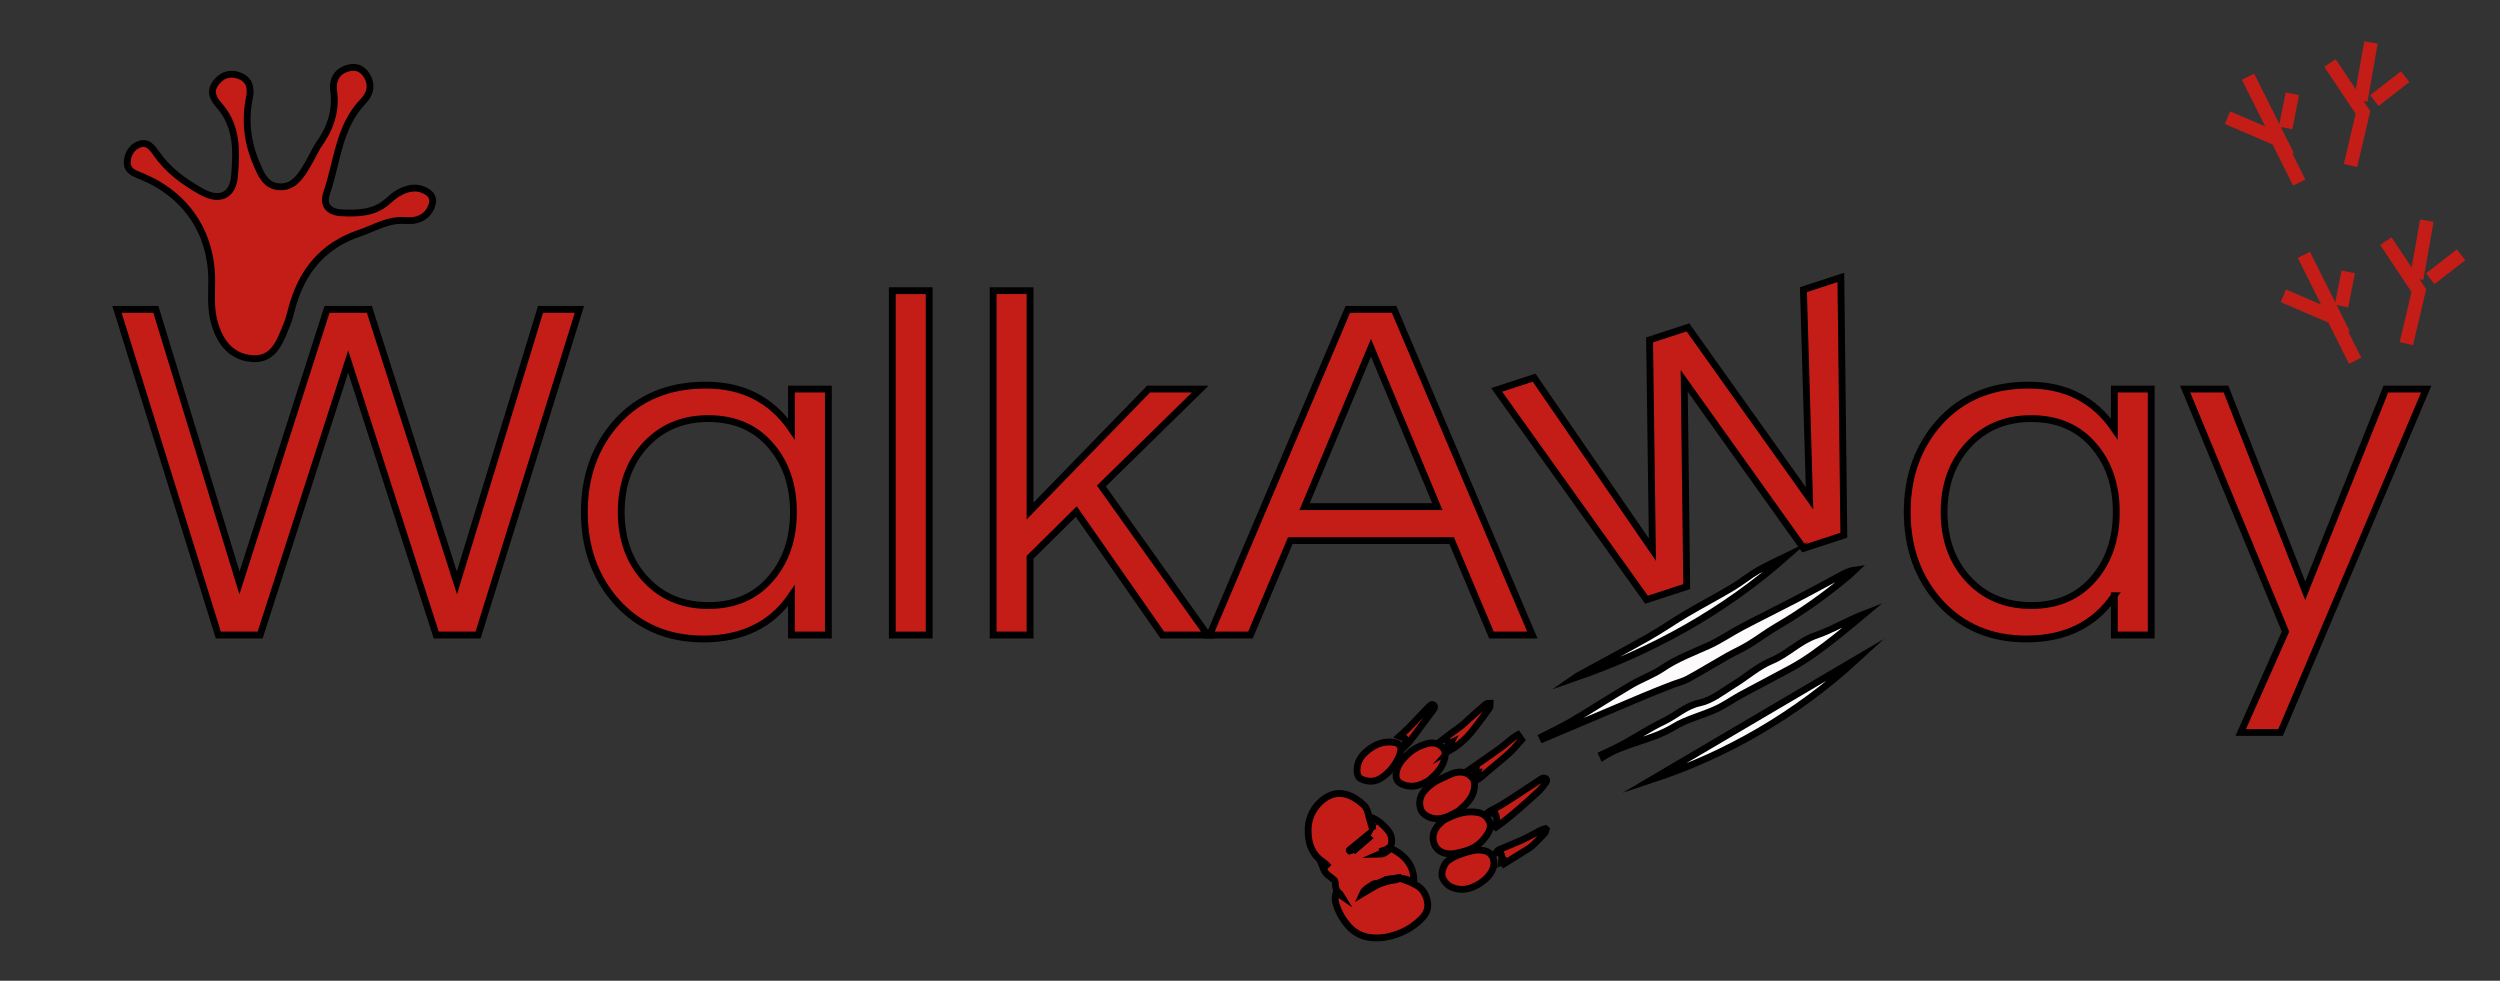<?xml version="1.0" encoding="utf-8"?>
<!-- Generator: Adobe Illustrator 16.0.0, SVG Export Plug-In . SVG Version: 6.00 Build 0)  -->
<!DOCTYPE svg PUBLIC "-//W3C//DTD SVG 1.1//EN" "http://www.w3.org/Graphics/SVG/1.1/DTD/svg11.dtd">
<svg version="1.1" id="Calque_1" xmlns="http://www.w3.org/2000/svg" xmlns:xlink="http://www.w3.org/1999/xlink" x="0px" y="0px"
	 width="365.882px" height="143.531px" viewBox="0 0 365.882 143.531" enable-background="new 0 0 365.882 143.531"
	 xml:space="preserve">
<rect x="0" y="0" width="365.882" height="143.531" fill="#333333" stroke="none"/>
<path fill="#C41D17" stroke="#000000" stroke-miterlimit="10" d="M38.071,92.941h-6.12L17.119,45.277h5.688l12.24,40.032
	l12.816-40.032h6.192l12.816,40.032l12.24-40.032h5.688L69.967,92.941h-6.12L50.958,52.909L38.071,92.941z"/>
<path fill="#C41D17" stroke="#000000" stroke-miterlimit="10" d="M115.831,87.181c-2.88,4.225-7.176,6.336-12.888,6.336
	c-5.184,0-9.408-1.801-12.672-5.4c-3.168-3.551-4.752-7.943-4.752-13.176c0-5.231,1.584-9.623,4.752-13.176
	c3.264-3.6,7.607-5.4,13.032-5.4c5.424,0,9.6,2.137,12.528,6.408v-5.832h5.4v36h-5.4V87.181z M103.663,88.621
	c3.888,0,6.959-1.343,9.216-4.031c2.16-2.543,3.24-5.76,3.24-9.648c0-3.888-1.08-7.103-3.24-9.648
	c-2.257-2.688-5.328-4.032-9.216-4.032c-3.84,0-6.96,1.345-9.36,4.032c-2.257,2.545-3.384,5.76-3.384,9.648
	c0,3.889,1.127,7.104,3.384,9.648C96.703,87.278,99.822,88.621,103.663,88.621z"/>
<path fill="#C41D17" stroke="#000000" stroke-miterlimit="10" d="M135.99,92.941h-5.4v-50.4h5.4V92.941z"/>
<path fill="#C41D17" stroke="#000000" stroke-miterlimit="10" d="M161.189,71.125l15.552,21.816h-6.624l-12.6-18.072l-6.768,6.696
	v11.376h-5.4v-50.4h5.4v32.255l17.352-17.855h7.56L161.189,71.125z"/>
<path fill="#C41D17" stroke="#000000" stroke-miterlimit="10" d="M224.261,92.941h-5.977l-5.832-13.824h-23.615l-5.833,13.824
	h-5.976l20.232-47.664h6.767L224.261,92.941z M210.364,74.149l-9.719-23.256l-9.72,23.256H210.364z"/>
<path fill="#C41D17" stroke="#000000" stroke-miterlimit="10" d="M246.488,55.744l0.368,30.103l-5.885,1.923l-21.927-30.708
	l5.475-1.789l17.314,25.171l-0.41-30.695l5.611-1.833L264.83,72.93l-0.891-30.538l5.475-1.789l0.438,37.73l-5.888,1.922
	L246.488,55.744z"/>
<path fill="#C41D17" stroke="#000000" stroke-miterlimit="10" d="M309.437,87.181c-2.881,4.225-7.176,6.336-12.889,6.336
	c-5.184,0-9.407-1.801-12.672-5.4c-3.168-3.551-4.752-7.943-4.752-13.176c0-5.231,1.584-9.623,4.752-13.176
	c3.265-3.6,7.607-5.4,13.033-5.4c5.422,0,9.6,2.137,12.527,6.408v-5.832h5.398v36h-5.398V87.181L309.437,87.181z M297.269,88.621
	c3.889,0,6.959-1.343,9.217-4.031c2.16-2.543,3.238-5.76,3.238-9.648c0-3.888-1.078-7.103-3.238-9.648
	c-2.258-2.688-5.328-4.032-9.217-4.032c-3.841,0-6.96,1.345-9.359,4.032c-2.257,2.545-3.385,5.76-3.385,9.648
	c0,3.889,1.128,7.104,3.385,9.648C290.309,87.278,293.428,88.621,297.269,88.621z"/>
<path fill="#C41D17" stroke="#000000" stroke-miterlimit="10" d="M333.771,107.197h-5.832l6.553-14.76l-14.689-35.496h5.977
	l11.594,29.52l11.807-29.52h5.904L333.771,107.197z"/>
<g>
	<path fill="#FCFAFA" stroke="#000000" stroke-miterlimit="10" d="M225.684,107.796c1.433-0.736,2.905-1.405,4.29-2.226
		c2.936-1.739,5.801-3.594,8.738-5.327c1.506-0.89,3.197-1.479,4.636-2.455c2.104-1.426,4.444-2.283,6.726-3.318
		c1.697-0.771,3.252-1.85,4.907-2.723c2.632-1.387,5.304-2.695,7.94-4.072c2.252-1.174,4.477-2.398,6.715-3.594
		c0.55-0.293,1.115-0.556,1.81-0.656c-0.315,0.296-0.614,0.607-0.946,0.884c-3.299,2.761-6.787,5.246-10.506,7.413
		c-1.39,0.809-2.675,1.795-4.05,2.63c-1.043,0.633-2.168,1.129-3.231,1.731c-1.898,1.078-3.76,2.228-5.68,3.271
		c-0.744,0.406-1.604,0.6-2.4,0.912c-1.394,0.545-2.785,1.089-4.162,1.668c-4.879,2.055-9.752,4.127-14.627,6.191
		C225.791,108.019,225.737,107.908,225.684,107.796z"/>
	<path fill="#FCFAFA" stroke="#000000" stroke-miterlimit="10" d="M234.458,110.417c1.039-0.502,2.102-0.961,3.111-1.519
		c1.996-1.099,3.907-2.362,5.959-3.34c1.77-0.845,3.165-2.252,5.254-2.697c1.773-0.377,3.365-1.694,4.983-2.685
		c1.856-1.131,3.528-2.649,5.502-3.469c2.353-0.979,4.075-2.888,6.521-3.727c2.379-0.816,4.574-2.165,7.008-3.107
		c-1.26,1.047-2.502,2.117-3.787,3.137c-1.202,0.957-2.428,1.892-3.686,2.775c-0.994,0.698-2.021,1.358-3.086,1.941
		c-2.443,1.338-4.924,2.604-7.373,3.932c-1.262,0.684-2.438,1.537-3.736,2.131c-2.021,0.926-4.264,1.441-6.135,2.586
		c-3.273,2.004-7.158,2.35-10.375,4.389C234.565,110.65,234.512,110.535,234.458,110.417z"/>
	<path fill="#FCFAFA" stroke="#000000" stroke-miterlimit="10" d="M271.916,96.328c-9.08,8.34-19.27,14.168-30.178,17.766
		C251.417,108.396,261.533,102.441,271.916,96.328z"/>
	<path fill="#FCFAFA" stroke="#000000" stroke-miterlimit="10" d="M261.485,81.399c-9.125,8.046-19.526,13.837-30.998,17.813
		c0.164-0.113,0.32-0.241,0.494-0.336c3.433-1.877,6.886-3.717,10.291-5.643c1.871-1.059,3.638-2.298,5.49-3.391
		c2.247-1.323,4.559-2.541,6.8-3.875c1.268-0.752,2.412-1.717,3.688-2.453C258.615,82.729,260.069,82.097,261.485,81.399z"/>
</g>
<g>
	<path display="none" fill="#C41D17" stroke="#000000" stroke-miterlimit="10" d="M222.673,108.276
		c2.841,3.97,5.682,7.938,8.521,11.908c-9.948,7.116-19.896,14.233-29.843,21.351c-5.364-7.498-10.729-14.996-16.092-22.492
		c9.949-7.117,19.896-14.233,29.843-21.351c2.349,3.283,4.698,6.565,7.048,9.849c-0.251,0.154-0.52,0.287-0.748,0.467
		c-0.633,0.494-1.227,1.043-1.878,1.512c-1.392,1.003-2.812,1.968-4.252,2.973c0.19,0.036,0.421,0.079,0.647,0.123
		c-0.11,0.342,0.094,0.412,0.359,0.402c-0.035,0.102-0.074,0.206-0.111,0.313c0.158,0.051,0.287,0.094,0.367,0.119
		c-0.064,0.209-0.123,0.393-0.18,0.575c0.42-0.276,0.745-0.599,1.094-0.894c1.164-0.992,2.366-1.946,3.502-2.973
		C221.578,109.589,222.102,108.908,222.673,108.276z M200.841,120.977c-0.022,0.006-0.049,0.011-0.073,0.017
		c-0.146-0.516-0.304-1.027-0.431-1.548c-0.145-0.596-0.295-1.196-0.75-1.631c-0.371-0.351-0.78-0.673-1.215-0.94
		c-1.938-1.193-3.654-0.885-5.156,0.521c-1.215,1.14-1.815,2.653-1.766,4.364c0.053,1.802,0.602,3.357,2.207,4.384
		c0.19,0.121,0.338,0.304,0.506,0.459c-0.02,0.021-0.041,0.04-0.061,0.06c-0.234-0.137-0.469-0.273-0.771-0.451
		c0.311,0.744,0.453,1.469,1.09,1.914c0.203,0.143,0.394,0.308,0.584,0.465c0.176,0.146,0.384,0.236,0.414,0.531
		c0.061,0.602,0.028,1.256,0.66,1.639c0.068,0.041,0.096,0.148,0.191,0.307c-0.293-0.201-0.505-0.348-0.721-0.496
		c-0.193,0.551-0.195,1.153-0.008,1.76c0.377,1.221,1,2.287,1.859,3.246c0.813,0.905,1.801,1.43,2.973,1.612
		c1.256,0.194,2.465,0.046,3.701-0.34c1.592-0.498,2.938-1.3,4.071-2.501c0.562-0.594,0.89-1.268,0.804-2.104
		c-0.084-0.82-0.402-1.574-0.945-2.152c-0.393-0.416-0.974-0.678-1.504-0.936c-0.506-0.242-1.056-0.389-1.584-0.578
		c0.746-0.053,1.381,0.246,1.992,0.641c0.19-2.672-1.594-4.26-3.408-5.082c-0.431,0.439-0.857,0.88-1.65,0.891
		c0.404-0.177,0.712-0.311,1.018-0.445c-0.01-0.018-0.02-0.035-0.027-0.054c-0.143,0.034-0.284,0.067-0.428,0.101
		c-0.01-0.041-0.018-0.08-0.027-0.121c0.091-0.028,0.183-0.051,0.271-0.086c0.456-0.176,0.893-0.471,0.985-0.932
		c0.146-0.715-0.063-1.441-0.533-1.99c-0.688-0.808-1.478-1.522-2.505-1.906C200.683,120.052,200.763,120.515,200.841,120.977z
		 M213.449,118.691c0.26-0.234,0.53-0.468,0.788-0.712c0.862-0.815,1.53-1.75,1.569-2.981c0.013-0.377-0.057-0.856-0.281-1.129
		c-0.712-0.854-1.693-1.037-2.727-0.736c-0.588,0.17-1.125,0.505-1.694,0.742c-1.063,0.441-1.99,1.08-2.715,1.969
		c-0.597,0.73-0.761,1.623-0.488,2.512c0.315,1.032,1.629,1.52,2.545,1.469C211.559,119.761,212.498,119.229,213.449,118.691z
		 M211.276,120.042c-0.305,0.281-0.597,0.498-0.823,0.77c-0.642,0.771-0.918,1.667-0.58,2.631c0.354,1.01,1.244,1.506,2.367,1.525
		c0.645,0.011,1.234-0.184,1.848-0.328c1.672-0.395,2.916-1.331,3.746-2.811c0.271-0.486,0.391-1.07,0.152-1.59
		c-0.336-0.734-0.927-1.209-1.764-1.345C214.393,118.599,212.794,119.223,211.276,120.042z M216.623,129.272
		c0.979-0.681,1.512-1.3,1.851-2.079c0.435-0.999,0.063-2.417-1.241-2.699c-0.656-0.144-1.275-0.121-1.902,0.047
		c-1.213,0.324-2.418,0.676-3.443,1.453c-0.575,0.438-1.045,1.782-0.784,2.42c0.416,1.022,1.265,1.545,2.298,1.707
		C214.712,130.326,215.833,129.757,216.623,129.272z M209.188,114.171c0.159-0.151,0.368-0.361,0.591-0.557
		c0.771-0.672,1.32-1.496,1.622-2.466c0.16-0.513,0.203-1.062-0.118-1.548c-0.488-0.744-1.476-1.045-2.447-0.766
		c-1.065,0.309-2.016,0.795-2.836,1.574s-1.523,1.584-1.67,2.771c-0.102,0.827,0.213,1.321,0.945,1.622
		C206.653,115.369,207.921,114.975,209.188,114.171z M200.529,109.548c-1.037,0.748-1.838,1.627-1.923,2.996
		c-0.04,0.636,0.144,1.263,0.601,1.465c1,0.441,1.987,0.48,2.951-0.159c0.973-0.646,1.723-1.487,2.283-2.493
		c0.232-0.417,0.43-0.874,0.537-1.337c0.18-0.778-0.175-1.249-0.979-1.372C202.716,108.451,201.572,108.812,200.529,109.548z
		 M218.783,121.007c0.041,0.027,0.079,0.054,0.119,0.08c0.333-0.239,0.68-0.465,1.001-0.721c0.722-0.576,1.444-1.15,2.142-1.756
		c1.063-0.922,2.121-1.852,3.146-2.814c0.423-0.399,0.767-0.885,1.113-1.355c0.073-0.1,0.069-0.344-0.007-0.439
		c-0.075-0.098-0.285-0.133-0.43-0.119c-0.15,0.019-0.3,0.115-0.436,0.201c-0.725,0.476-1.441,0.963-2.168,1.438
		c-1.133,0.74-2.254,1.492-3.403,2.204c-0.601,0.371-1.247,0.668-1.868,1.002c-0.056,0.028-0.099,0.082-0.146,0.124
		c0.044,0.05,0.082,0.137,0.132,0.145c0.274,0.041,0.554,0.063,0.854,0.094C219.098,119.697,219.173,120.348,218.783,121.007z
		 M212.335,109.244c-0.115,0.164-0.19,0.268-0.264,0.371c0.021,0.02,0.043,0.039,0.064,0.059c0.102-0.082,0.201-0.161,0.304-0.242
		c0.017,0.02,0.031,0.039,0.047,0.059c-0.112,0.123-0.225,0.246-0.338,0.369c0.403-0.23,0.772-0.492,1.14-0.759
		c1.002-0.729,1.826-1.632,2.571-2.613c0.726-0.959,1.453-1.918,2.147-2.899c0.104-0.148,0.039-0.418,0.051-0.631
		c-0.188,0.018-0.436-0.035-0.553,0.064c-0.852,0.713-1.678,1.456-2.51,2.193c-0.354,0.316-0.68,0.664-1.052,0.955
		c-0.524,0.416-1.083,0.787-1.621,1.187c-0.347,0.255-0.681,0.526-1.114,0.86c0.604,0.023,0.883,0.324,0.763,0.686
		c0.106-0.054,0.2-0.102,0.356-0.178c-0.123,0.23-0.211,0.396-0.295,0.559C212.108,109.273,212.187,109.263,212.335,109.244z
		 M220.021,126.328c0.023,0.037,0.047,0.071,0.07,0.107c1.232-0.764,2.471-1.518,3.693-2.294c0.297-0.188,0.562-0.442,0.814-0.69
		c0.505-0.494,1.006-0.992,1.48-1.516c0.123-0.139,0.139-0.373,0.205-0.563c-0.035-0.031-0.07-0.06-0.107-0.088
		c-0.246,0.08-0.51,0.127-0.738,0.244c-0.826,0.426-1.624,0.915-2.471,1.303c-1.213,0.558-2.459,1.043-3.686,1.571
		c-0.099,0.042-0.154,0.181-0.23,0.274c0.023,0.031,0.051,0.066,0.072,0.098c0.528-0.223,0.596,0.262,0.668,0.498
		c0.086,0.275-0.039,0.616-0.072,0.922c0.189-0.078,0.348-0.146,0.506-0.211c0.016,0.025,0.029,0.051,0.044,0.075
		C220.188,126.148,220.106,126.24,220.021,126.328z M205.554,109.25c0.256-0.248,0.549-0.479,0.773-0.764
		c0.536-0.68,1.039-1.385,1.555-2.08c0.631-0.848,1.266-1.691,1.892-2.541c0.149-0.205,0.312-0.439,0.036-0.668
		c-0.273-0.227-0.462,0.01-0.625,0.168c-0.422,0.41-0.821,0.844-1.229,1.27c-0.619,0.648-1.229,1.306-1.861,1.941
		c-0.41,0.411-0.854,0.789-1.301,1.199c0.328,0.15,0.795,0.092,0.895,0.4C205.783,108.46,205.619,108.828,205.554,109.25z
		 M189.527,120.875c-0.152,0.125-0.304,0.248-0.455,0.371c0.02,0.023,0.038,0.047,0.057,0.069c0.164-0.058,0.326-0.114,0.49-0.171
		c0.006,0.021,0.014,0.042,0.021,0.063c-0.118,0.115-0.237,0.231-0.354,0.346c0.016,0.02,0.031,0.039,0.045,0.058
		c0.164-0.052,0.328-0.104,0.489-0.155c0.007,0.021,0.015,0.041,0.021,0.063c-0.116,0.109-0.233,0.217-0.351,0.326
		C190.134,121.658,190.136,121.583,189.527,120.875z M188.58,119.333c-0.035,0.041-0.072,0.082-0.106,0.123
		c0.071,0.053,0.146,0.108,0.218,0.162c-0.094,0.035-0.186,0.092-0.281,0.102c-0.123,0.013-0.246-0.012-0.414-0.024
		c0.141,0.196,0.236,0.331,0.334,0.466c0.021-0.009,0.043-0.02,0.064-0.029c-0.012-0.084-0.021-0.17-0.021-0.161
		c0.188-0.104,0.346-0.193,0.502-0.281C188.775,119.572,188.678,119.453,188.58,119.333z M189.076,120.976
		c-0.062-0.188-0.125-0.323-0.142-0.463c-0.003-0.041,0.174-0.152,0.204-0.133c0.124,0.08,0.22,0.201,0.326,0.305
		c0.033-0.018,0.068-0.035,0.1-0.053c-0.104-0.146-0.208-0.293-0.313-0.438c-0.176,0.128-0.426,0.224-0.502,0.394
		C188.644,120.826,188.8,120.994,189.076,120.976z"/>
	<path fill="#C41D17" stroke="#000000" stroke-miterlimit="10" d="M222.673,108.276c-0.571,0.632-1.096,1.313-1.723,1.882
		c-1.136,1.026-2.338,1.98-3.502,2.973c-0.349,0.295-0.674,0.617-1.094,0.894c0.057-0.183,0.113-0.366,0.18-0.575
		c-0.08-0.025-0.209-0.068-0.367-0.119c0.037-0.106,0.076-0.211,0.111-0.313c-0.267,0.009-0.471-0.061-0.359-0.402
		c-0.228-0.044-0.457-0.087-0.647-0.123c1.44-1.004,2.86-1.97,4.252-2.973c0.651-0.469,1.245-1.018,1.878-1.512
		c0.229-0.18,0.497-0.313,0.748-0.467C222.324,107.787,222.5,108.033,222.673,108.276z"/>
	<path fill="#C41D17" stroke="#000000" stroke-miterlimit="10" d="M200.841,120.977c-0.079-0.461-0.159-0.925-0.239-1.386
		c1.026,0.383,1.817,1.099,2.504,1.906c0.47,0.549,0.681,1.275,0.533,1.99c-0.095,0.461-0.529,0.756-0.986,0.932
		c-0.088,0.035-0.18,0.059-0.271,0.086c0.011,0.041,0.019,0.08,0.027,0.121c0.144-0.033,0.285-0.066,0.428-0.101
		c0.009,0.019,0.019,0.036,0.027,0.054c-0.306,0.135-0.611,0.269-1.018,0.445c0.793-0.011,1.221-0.451,1.65-0.891
		c1.814,0.822,3.6,2.41,3.407,5.082c-0.61-0.396-1.245-0.692-1.991-0.641c0.528,0.189,1.078,0.336,1.584,0.577
		c0.53,0.257,1.111,0.521,1.504,0.937c0.543,0.578,0.86,1.334,0.944,2.152c0.087,0.836-0.241,1.51-0.803,2.104
		c-1.134,1.201-2.479,2.003-4.072,2.5c-1.233,0.387-2.444,0.537-3.7,0.341c-1.173-0.183-2.16-0.707-2.973-1.612
		c-0.859-0.959-1.482-2.025-1.859-3.246c-0.188-0.607-0.186-1.209,0.008-1.76c0.216,0.148,0.428,0.293,0.721,0.496
		c-0.096-0.158-0.123-0.266-0.191-0.307c-0.632-0.383-0.6-1.037-0.66-1.639c-0.031-0.295-0.237-0.386-0.414-0.531
		c-0.19-0.158-0.381-0.322-0.584-0.465c-0.638-0.445-0.779-1.17-1.09-1.914c0.303,0.178,0.537,0.313,0.771,0.451
		c0.02-0.02,0.041-0.039,0.061-0.06c-0.166-0.155-0.315-0.339-0.506-0.459c-1.605-1.026-2.154-2.582-2.208-4.384
		c-0.049-1.711,0.552-3.225,1.767-4.364c1.502-1.405,3.218-1.714,5.156-0.521c0.435,0.268,0.844,0.59,1.215,0.94
		c0.457,0.435,0.606,1.035,0.75,1.631c0.127,0.521,0.287,1.032,0.431,1.548C200.792,120.988,200.819,120.982,200.841,120.977z
		 M204.694,128.595c-0.01-0.047-0.021-0.096-0.032-0.143c-0.425,0.063-0.849,0.152-1.275,0.182
		c-0.777,0.056-1.374,0.664-2.168,0.681c-0.182,0.003-0.363,0.183-0.538,0.29c-0.485,0.296-0.995,0.568-1.265,1.166
		c0.44-0.262,0.842-0.49,1.232-0.736c1.127-0.707,2.344-1.148,3.674-1.262C204.451,128.759,204.571,128.656,204.694,128.595z
		 M200.236,122.664c-0.045-0.037-0.091-0.076-0.135-0.113c-0.105,0.107-0.214,0.216-0.32,0.324
		c-0.013-0.013-0.025-0.023-0.037-0.037c0.061-0.112,0.121-0.228,0.24-0.453c-0.896,0.729-1.695,1.38-2.495,2.031
		c-0.01,0.008-0.026,0.025-0.022,0.031c0.005,0.012,0.021,0.02,0.043,0.036c0.101-0.06,0.205-0.12,0.379-0.222
		c-0.096,0.135-0.141,0.199-0.118,0.166c0.31-0.221,0.704-0.502,1.097-0.785c0.018,0.025,0.036,0.049,0.055,0.072
		c-0.213,0.154-0.428,0.307-0.642,0.459c0.029,0.037,0.06,0.072,0.089,0.106C198.994,123.742,199.613,123.203,200.236,122.664z"/>
	<path fill="#C41D17" stroke="#000000" stroke-miterlimit="10" d="M213.449,118.691c-0.951,0.539-1.891,1.07-3.003,1.131
		c-0.916,0.051-2.229-0.438-2.545-1.468c-0.271-0.89-0.106-1.78,0.488-2.511c0.726-0.889,1.651-1.528,2.715-1.971
		c0.569-0.236,1.106-0.57,1.694-0.742c1.031-0.301,2.015-0.116,2.727,0.738c0.225,0.271,0.294,0.75,0.281,1.129
		c-0.039,1.231-0.707,2.166-1.569,2.98C213.979,118.223,213.708,118.457,213.449,118.691z"/>
	<path fill="#C41D17" stroke="#000000" stroke-miterlimit="10" d="M211.276,120.042c1.519-0.819,3.116-1.443,4.946-1.147
		c0.837,0.136,1.428,0.608,1.764,1.345c0.237,0.52,0.119,1.104-0.152,1.59c-0.83,1.479-2.074,2.418-3.746,2.811
		c-0.612,0.145-1.203,0.339-1.848,0.328c-1.123-0.02-2.015-0.516-2.367-1.525c-0.338-0.964-0.062-1.859,0.58-2.631
		C210.68,120.541,210.972,120.324,211.276,120.042z"/>
	<path fill="#C41D17" stroke="#000000" stroke-miterlimit="10" d="M216.623,129.272c-0.789,0.483-1.91,1.054-3.225,0.849
		c-1.033-0.162-1.882-0.685-2.298-1.709c-0.261-0.637,0.209-1.979,0.784-2.418c1.025-0.779,2.229-1.129,3.443-1.453
		c0.627-0.168,1.245-0.191,1.902-0.049c1.305,0.283,1.676,1.702,1.241,2.7C218.134,127.973,217.602,128.593,216.623,129.272z"/>
	<path fill="#C41D17" stroke="#000000" stroke-miterlimit="10" d="M209.188,114.171c-1.267,0.803-2.534,1.197-3.913,0.631
		c-0.732-0.301-1.047-0.795-0.945-1.622c0.146-1.187,0.85-1.991,1.67-2.771s1.771-1.267,2.836-1.574
		c0.973-0.279,1.959,0.021,2.447,0.766c0.321,0.486,0.278,1.035,0.118,1.548c-0.302,0.97-0.851,1.794-1.622,2.466
		C209.556,113.81,209.347,114.021,209.188,114.171z"/>
	<path fill="#C41D17" stroke="#000000" stroke-miterlimit="10" d="M200.529,109.548c1.043-0.736,2.188-1.1,3.471-0.901
		c0.804,0.123,1.158,0.595,0.979,1.372c-0.107,0.464-0.305,0.92-0.537,1.337c-0.563,1.006-1.311,1.849-2.283,2.493
		c-0.964,0.639-1.949,0.602-2.951,0.158c-0.457-0.201-0.64-0.828-0.601-1.465C198.691,111.175,199.494,110.296,200.529,109.548z"/>
	<path fill="#C41D17" stroke="#000000" stroke-miterlimit="10" d="M218.783,121.007c0.391-0.659,0.314-1.312,0.051-1.918
		c-0.301-0.03-0.58-0.053-0.854-0.094c-0.05-0.008-0.088-0.095-0.132-0.145c0.048-0.042,0.091-0.096,0.146-0.124
		c0.621-0.333,1.269-0.631,1.868-1.002c1.149-0.712,2.271-1.463,3.403-2.204c0.727-0.475,1.443-0.962,2.168-1.438
		c0.136-0.086,0.283-0.184,0.436-0.201c0.145-0.016,0.354,0.021,0.43,0.119c0.076,0.096,0.08,0.34,0.007,0.439
		c-0.349,0.471-0.69,0.956-1.113,1.355c-1.024,0.963-2.082,1.893-3.146,2.814c-0.696,0.605-1.42,1.18-2.142,1.756
		c-0.321,0.256-0.668,0.48-1.001,0.721C218.862,121.061,218.824,121.035,218.783,121.007z"/>
	<path fill="#C41D17" stroke="#000000" stroke-miterlimit="10" d="M212.335,109.244c-0.148,0.02-0.228,0.029-0.301,0.039
		c0.084-0.16,0.172-0.328,0.293-0.559c-0.154,0.076-0.248,0.124-0.355,0.178c0.121-0.361-0.159-0.662-0.762-0.686
		c0.434-0.334,0.768-0.605,1.113-0.86c0.538-0.399,1.098-0.771,1.621-1.187c0.372-0.291,0.698-0.639,1.053-0.955
		c0.83-0.737,1.657-1.48,2.508-2.193c0.119-0.102,0.367-0.048,0.554-0.064c-0.013,0.213,0.055,0.482-0.05,0.631
		c-0.695,0.981-1.424,1.94-2.148,2.899c-0.744,0.981-1.57,1.886-2.57,2.613c-0.367,0.269-0.736,0.528-1.141,0.759
		c0.113-0.124,0.227-0.247,0.338-0.369c-0.016-0.02-0.031-0.039-0.047-0.059c-0.102,0.082-0.201,0.162-0.304,0.242
		c-0.021-0.021-0.043-0.039-0.063-0.059C212.145,109.511,212.22,109.408,212.335,109.244z"/>
	<path fill="#C41D17" stroke="#000000" stroke-miterlimit="10" d="M220.021,126.328c0.085-0.088,0.167-0.18,0.25-0.27
		c-0.014-0.025-0.027-0.051-0.044-0.075c-0.158,0.065-0.315,0.132-0.506,0.211c0.034-0.306,0.157-0.647,0.073-0.922
		c-0.073-0.235-0.141-0.722-0.668-0.498c-0.022-0.032-0.049-0.065-0.073-0.099c0.075-0.092,0.133-0.23,0.231-0.273
		c1.227-0.529,2.473-1.014,3.686-1.57c0.846-0.389,1.644-0.879,2.47-1.304c0.229-0.116,0.492-0.165,0.738-0.245
		c0.036,0.029,0.071,0.059,0.106,0.088c-0.064,0.19-0.082,0.426-0.205,0.563c-0.475,0.522-0.976,1.021-1.479,1.515
		c-0.254,0.25-0.519,0.502-0.815,0.691c-1.223,0.777-2.459,1.531-3.691,2.294C220.068,126.399,220.044,126.365,220.021,126.328z"/>
	<path fill="#C41D17" stroke="#000000" stroke-miterlimit="10" d="M205.554,109.25c0.064-0.422,0.229-0.791,0.135-1.072
		c-0.1-0.311-0.564-0.252-0.895-0.401c0.447-0.409,0.891-0.788,1.301-1.198c0.633-0.637,1.242-1.293,1.861-1.941
		c0.406-0.426,0.807-0.859,1.229-1.27c0.163-0.16,0.352-0.396,0.625-0.168c0.275,0.229,0.113,0.461-0.036,0.666
		c-0.626,0.852-1.261,1.695-1.892,2.543c-0.516,0.693-1.019,1.399-1.555,2.079C206.103,108.772,205.81,109.003,205.554,109.25z"/>
	<path display="none" fill="#C41D17" stroke="#000000" stroke-miterlimit="10" d="M204.694,128.595
		c-0.123,0.061-0.243,0.166-0.373,0.177c-1.331,0.112-2.547,0.556-3.674,1.263c-0.392,0.244-0.792,0.473-1.231,0.735
		c0.269-0.599,0.778-0.87,1.264-1.166c0.175-0.106,0.357-0.287,0.537-0.29c0.795-0.016,1.392-0.625,2.168-0.68
		c0.429-0.03,0.853-0.12,1.277-0.182C204.673,128.5,204.685,128.546,204.694,128.595z"/>
	<path fill="#C41D17" stroke="#000000" stroke-miterlimit="10" d="M200.236,122.664c-0.623,0.539-1.244,1.078-1.865,1.619
		c-0.029-0.035-0.061-0.072-0.088-0.107c0.213-0.152,0.426-0.305,0.641-0.459c-0.019-0.023-0.037-0.047-0.055-0.072
		c-0.394,0.281-0.787,0.564-1.097,0.786c-0.022,0.032,0.022-0.033,0.118-0.167c-0.174,0.102-0.279,0.162-0.379,0.222
		c-0.022-0.017-0.039-0.024-0.043-0.036c-0.004-0.006,0.014-0.023,0.023-0.031c0.799-0.651,1.598-1.301,2.494-2.031
		c-0.119,0.227-0.181,0.341-0.24,0.453c0.012,0.013,0.023,0.023,0.037,0.037c0.106-0.108,0.213-0.215,0.32-0.323
		C200.146,122.587,200.191,122.626,200.236,122.664z"/>
</g>
<path fill="#C41D17" stroke="#000000" stroke-miterlimit="10" d="M46.458,21.444c1.805-2.483,2.798-5.069,2.373-8.126
	c-0.201-1.435,0.331-2.772,1.896-3.282c1.164-0.381,2.187-0.176,2.921,0.975c0.906,1.423,0.5,2.78-0.471,3.785
	c-3.636,3.753-3.787,8.854-5.351,13.4c-0.635,1.844,0.288,2.861,2.206,2.951c2.403,0.114,4.761,0.047,6.708-1.688
	c0.463-0.415,0.936-0.843,1.471-1.152c1.353-0.781,2.754-1.156,4.244-0.271c0.766,0.454,1.013,1.127,0.781,1.905
	c-0.565,1.903-2.245,2.481-3.842,2.342c-2.556-0.225-4.507,1.072-6.73,1.82c-5.538,1.867-8.578,5.747-10.002,11.181
	c-0.188,0.726-0.367,1.464-0.656,2.151c-1.008,2.423-1.859,5.331-5.177,5.045c-3.285-0.28-4.907-2.859-5.585-5.799
	c-0.413-1.786-0.26-3.713-0.258-5.578c0.002-7.034-3.713-12.592-10.27-15.303c-1.031-0.426-2.24-0.785-2.086-2.253
	c0.109-1.029,0.631-1.949,1.608-2.371c1.364-0.589,2.047,0.439,2.704,1.375c1.693,2.411,4.03,4.089,6.541,5.497
	c2.613,1.465,4.582,0.653,4.836-2.289c0.308-3.558,0.448-7.257-2.197-10.274c-0.858-0.979-1.526-2.045-0.547-3.341
	c0.843-1.111,1.968-1.556,3.3-1.117c1.594,0.523,1.943,1.73,1.626,3.276c-0.667,3.277-0.312,6.472,0.987,9.539
	c0.678,1.599,1.331,3.41,3.454,3.498c1.853,0.077,2.891-1.284,3.756-2.706C45.346,23.571,45.909,22.449,46.458,21.444z"/>
<path d="M-21.187,339.541c0.097,0.49,0.194,0.981,0.303,1.535c-0.374,0.006-0.703,0.01-1.102,0.018
	c0.252-0.555,0.483-1.059,0.713-1.563C-21.244,339.533-21.215,339.537-21.187,339.541z"/>
<path d="M-21.722,357.181c-0.141,0.414-0.252,0.738-0.399,1.17c-0.096-0.387-0.166-0.666-0.243-0.975
	C-22.168,357.318-21.988,357.263-21.722,357.181z"/>
<path d="M-30.91,351.156c0.151-0.363,0.26-0.623,0.387-0.928c0.187,0.119,0.343,0.219,0.564,0.359
	C-30.275,350.777-30.543,350.937-30.91,351.156z"/>
<path d="M-12.918,351.876c-0.221-0.176-0.442-0.354-0.659-0.525c0.142-0.15,0.274-0.292,0.451-0.48
	c0.101,0.364,0.185,0.668,0.268,0.971C-12.878,351.853-12.898,351.865-12.918,351.876z"/>
<path d="M250.935,401.734c0.146-0.21,0.26-0.374,0.411-0.593c-0.009,0.231-0.015,0.399-0.021,0.586
	C251.207,401.729,251.097,401.731,250.935,401.734z"/>
<path d="M245.142,403.3c0.096,0.135,0.191,0.27,0.285,0.4c-0.104,0.063-0.201,0.119-0.33,0.197c0.002-0.221,0.003-0.404,0.005-0.588
	C245.115,403.307,245.128,403.303,245.142,403.3z"/>
<g>
	<path fill="none" stroke="#C41D17" stroke-width="2" stroke-miterlimit="10" d="M337.177,37.292
		c1.434,2.865,2.867,5.73,4.646,9.287c-2.789-1.199-5.217-2.242-7.646-3.287"/>
	<path fill="none" stroke="#C41D17" stroke-width="2" stroke-miterlimit="10" d="M355.177,32.291c-0.5,2.833-1,5.667-1.5,8.5"/>
	<path fill="none" stroke="#C41D17" stroke-width="2" stroke-miterlimit="10" d="M349.177,35.291
		c1.438,2.153,2.875,4.305,4.826,7.231c-0.42,1.787-1.123,4.777-1.826,7.77"/>
	<path fill="none" stroke="#C41D17" stroke-width="2" stroke-miterlimit="10" d="M341.677,46.792c1,2,2,4,3,6"/>
	<path fill="none" stroke="#C41D17" stroke-width="2" stroke-miterlimit="10" d="M343.677,39.792c-0.334,1.666-0.666,3.332-1,5"/>
	<path fill="none" stroke="#C41D17" stroke-width="2" stroke-miterlimit="10" d="M360.177,37.292c-1.5,1.166-3,2.332-4.5,3.5"/>
</g>
<path fill="none" stroke="#C41D17" stroke-width="2" stroke-miterlimit="10" d="M329,11.221c1.434,2.865,2.867,5.73,4.648,9.287
	c-2.789-1.199-5.221-2.242-7.648-3.287"/>
<path fill="none" stroke="#C41D17" stroke-width="2" stroke-miterlimit="10" d="M347,6.221c-0.5,2.833-1,5.667-1.5,8.5"/>
<path fill="none" stroke="#C41D17" stroke-width="2" stroke-miterlimit="10" d="M341,9.221c1.439,2.153,2.875,4.305,4.828,7.231
	c-0.42,1.787-1.123,4.777-1.828,7.77"/>
<path fill="none" stroke="#C41D17" stroke-width="2" stroke-miterlimit="10" d="M333.5,20.721c1,2,2,4,3,6"/>
<path fill="none" stroke="#C41D17" stroke-width="2" stroke-miterlimit="10" d="M335.5,13.721c-0.332,1.666-0.666,3.332-1,5"/>
<path fill="none" stroke="#C41D17" stroke-width="2" stroke-miterlimit="10" d="M352,11.221c-1.5,1.166-3,2.332-4.5,3.5"/>
</svg>
